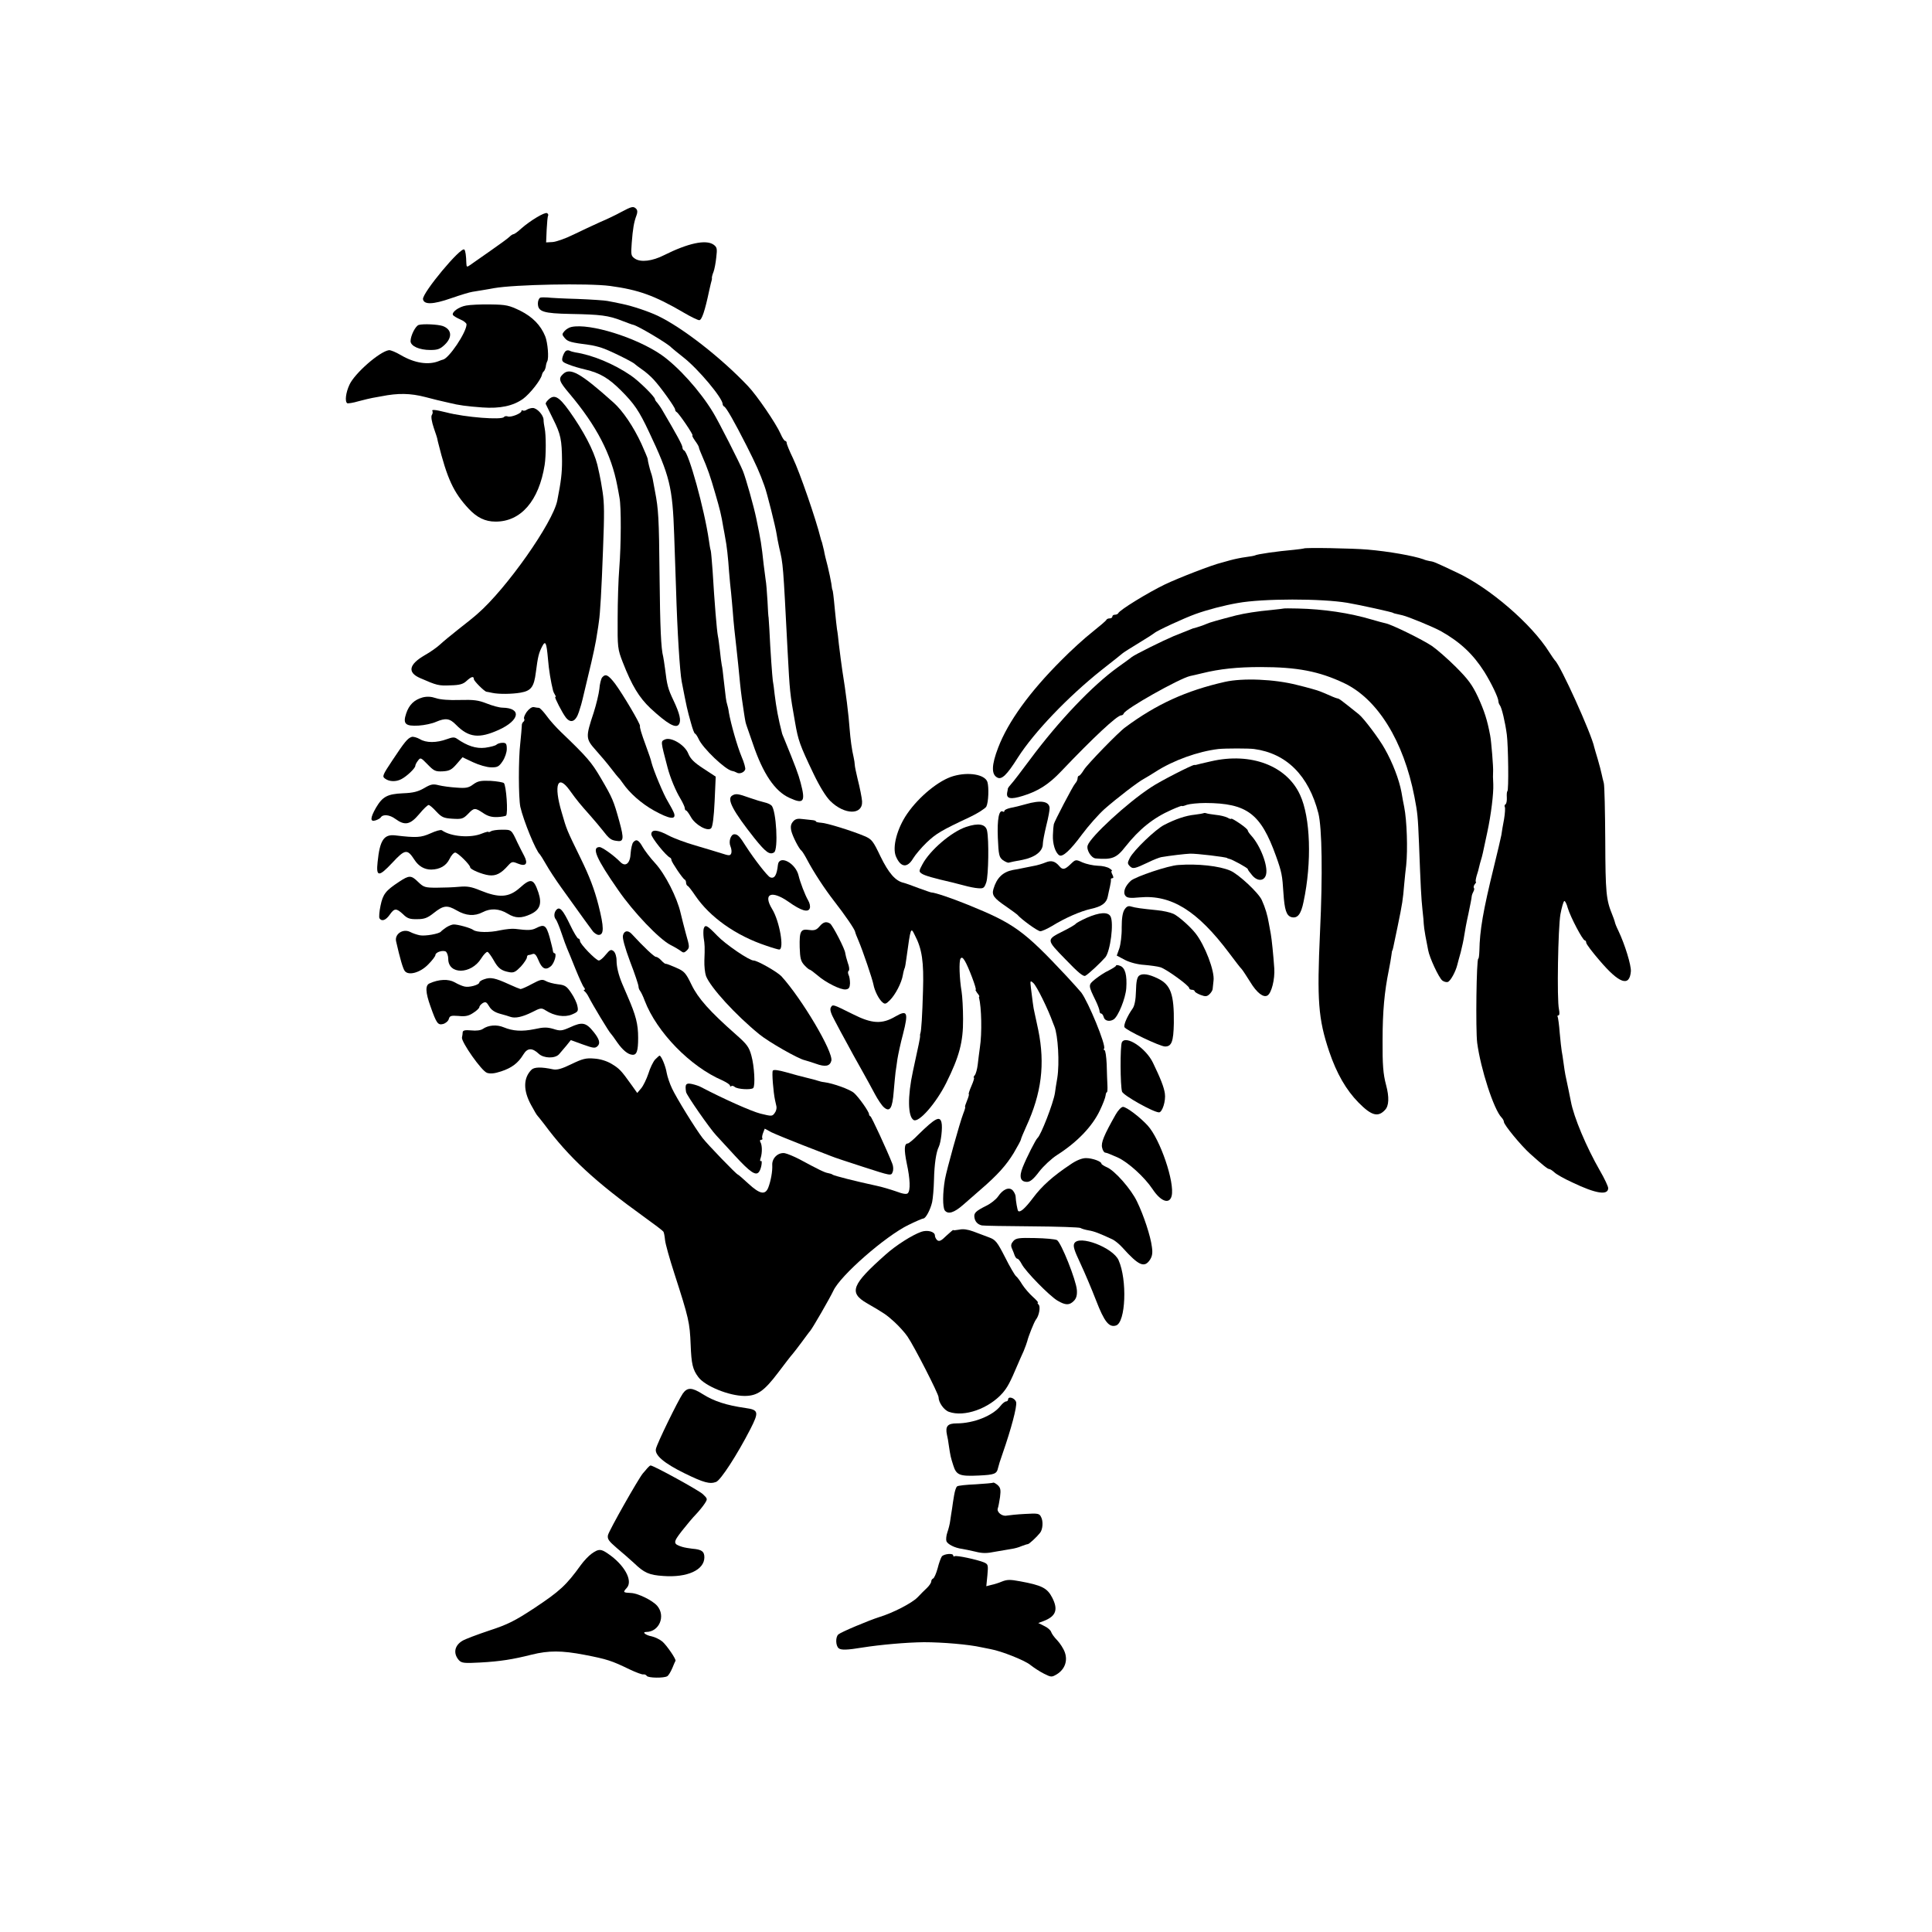 <?xml version="1.0" standalone="no"?>
<!DOCTYPE svg PUBLIC "-//W3C//DTD SVG 20010904//EN"
 "http://www.w3.org/TR/2001/REC-SVG-20010904/DTD/svg10.dtd">
<svg version="1.0" xmlns="http://www.w3.org/2000/svg"
 width="1056pt" height="1056pt" viewBox="0 0 1056 1056"
 preserveAspectRatio="xMidYMid meet">
<g transform="translate(0,1056) scale(0.1,-0.1)"
fill="#000000" stroke="none">
<path d="M3395 9401 c-27 -15 -79 -40 -115 -55 -36 -16 -101 -47 -145 -68 -44
-22 -96 -40 -115 -41 l-35 -2 3 70 c2 38 5 73 8 76 2 4 0 11 -6 14 -12 7 -91
-40 -142 -85 -18 -17 -37 -30 -41 -30 -5 0 -15 -7 -23 -15 -8 -8 -56 -43 -105
-77 -50 -35 -99 -69 -110 -77 -17 -12 -19 -11 -20 10 -1 42 -5 69 -11 75 -18
18 -230 -237 -226 -271 5 -31 54 -30 154 5 49 17 101 33 116 35 16 3 43 7 61
10 17 3 43 7 57 10 113 20 516 28 635 12 155 -21 242 -52 401 -145 39 -23 78
-42 86 -42 14 0 31 51 54 160 9 41 11 47 14 58 1 4 2 10 1 14 0 4 3 18 9 32 5
13 12 49 15 79 6 49 4 56 -15 70 -42 29 -139 8 -271 -58 -63 -32 -126 -40
-158 -19 -22 15 -23 20 -18 87 6 77 12 113 26 150 6 16 6 28 -2 36 -15 15 -24
13 -82 -18z"/>
<path d="M2953 8933 c-7 -3 -13 -17 -13 -31 0 -46 29 -55 180 -58 162 -3 205
-8 279 -37 31 -12 58 -22 61 -22 24 -4 194 -105 210 -125 3 -3 32 -27 65 -53
81 -63 215 -223 215 -256 0 -5 4 -11 8 -13 11 -4 56 -83 122 -213 52 -103 72
-147 98 -220 14 -36 62 -229 67 -265 2 -14 8 -46 14 -73 22 -93 21 -84 46
-567 12 -223 12 -227 41 -390 17 -97 25 -121 100 -278 34 -71 68 -126 92 -150
78 -77 178 -78 174 -2 -1 18 -12 74 -25 125 -8 33 -15 67 -15 75 0 8 -3 26 -6
40 -10 41 -18 103 -22 155 -5 74 -21 204 -40 320 -6 41 -11 80 -19 145 -3 30
-7 66 -10 80 -2 14 -7 59 -11 100 -8 86 -12 115 -14 115 -1 0 -4 16 -6 35 -3
19 -12 62 -20 95 -9 33 -18 71 -20 85 -3 14 -8 34 -11 45 -4 11 -8 22 -8 25
-24 98 -113 357 -151 436 -19 39 -34 76 -34 83 0 6 -4 11 -8 11 -5 0 -16 17
-25 38 -25 57 -130 211 -179 262 -147 155 -357 319 -493 384 -51 24 -137 53
-195 65 -30 6 -66 14 -80 16 -14 3 -87 8 -163 11 -77 2 -151 6 -165 8 -15 1
-33 1 -39 -1z"/>
<path d="M2548 8890 c-41 -7 -81 -37 -72 -52 4 -6 22 -16 40 -24 19 -8 34 -20
34 -27 0 -43 -97 -188 -130 -193 -3 0 -12 -4 -20 -7 -58 -24 -134 -12 -209 32
-27 16 -56 28 -65 27 -51 -7 -188 -127 -216 -189 -20 -43 -26 -92 -12 -101 4
-2 32 2 62 11 30 8 64 16 75 18 11 2 34 6 50 9 90 18 158 17 239 -4 46 -12 90
-23 97 -24 8 -2 25 -6 39 -9 43 -11 92 -18 176 -24 98 -7 168 8 223 47 38 28
97 103 103 131 2 8 6 16 10 19 4 3 9 15 11 25 1 11 5 25 8 30 10 17 3 102 -11
137 -25 61 -69 106 -137 140 -60 29 -76 33 -162 34 -53 1 -113 -2 -133 -6z"/>
<path d="M2289 8784 c-18 -5 -45 -59 -45 -89 1 -27 48 -48 108 -48 40 0 54 5
79 29 43 41 38 84 -11 102 -27 9 -105 13 -131 6z"/>
<path d="M3124 8773 c-12 -2 -29 -12 -38 -22 -15 -17 -15 -20 1 -39 17 -20 34
-24 133 -37 17 -2 47 -9 68 -16 37 -11 173 -78 182 -89 3 -3 21 -17 40 -30 19
-13 48 -38 63 -55 39 -42 117 -152 117 -163 0 -6 4 -12 8 -14 11 -4 95 -128
87 -128 -4 0 3 -13 14 -29 12 -16 21 -32 21 -36 0 -4 7 -23 16 -43 33 -76 45
-111 74 -211 25 -86 32 -113 44 -186 3 -16 8 -41 10 -55 8 -38 16 -110 21
-186 3 -38 8 -89 11 -114 2 -25 7 -70 9 -100 4 -58 13 -141 20 -200 5 -43 15
-141 20 -195 5 -51 13 -108 22 -165 8 -51 8 -49 15 -70 3 -8 18 -51 33 -95 55
-163 120 -260 200 -296 78 -36 89 -22 61 83 -12 46 -28 89 -91 243 -5 11 -9
22 -10 25 -21 81 -32 142 -41 215 -3 28 -7 61 -10 75 -3 24 -13 155 -19 285
-2 33 -4 60 -4 60 -1 0 -4 41 -6 90 -3 50 -7 101 -10 115 -2 14 -7 52 -11 85
-12 111 -15 129 -40 250 -14 68 -57 220 -73 260 -17 43 -134 273 -163 320 -71
118 -192 252 -284 316 -138 95 -390 173 -490 152z"/>
<path d="M3093 8642 c-6 -4 -14 -19 -18 -33 -6 -23 -2 -28 32 -41 21 -9 63
-21 93 -28 80 -19 127 -47 195 -115 71 -71 98 -110 152 -225 114 -241 129
-301 138 -565 2 -66 7 -196 10 -290 7 -240 21 -456 31 -510 28 -144 30 -153
50 -224 9 -34 19 -61 23 -61 3 0 12 -13 19 -28 22 -51 147 -170 184 -176 7 -1
18 -5 25 -9 14 -9 40 0 46 17 3 6 -6 39 -20 71 -24 58 -58 178 -69 240 -2 17
-7 38 -10 47 -5 16 -7 31 -19 138 -3 30 -7 64 -10 75 -2 11 -7 46 -10 78 -4
32 -8 68 -11 80 -6 29 -19 188 -29 357 -4 52 -8 102 -10 110 -3 8 -7 33 -10
55 -25 173 -111 483 -136 493 -5 2 -9 10 -9 17 0 12 -31 69 -111 205 -7 13
-20 30 -26 38 -7 7 -13 16 -13 20 0 13 -88 100 -131 129 -93 64 -211 113 -305
127 -11 2 -25 6 -30 9 -6 3 -15 3 -21 -1z"/>
<path d="M3076 8514 c-25 -24 -20 -39 37 -106 148 -176 228 -330 261 -503 3
-16 9 -46 12 -65 10 -50 9 -257 -1 -385 -5 -60 -9 -184 -9 -275 -1 -159 0
-168 28 -240 50 -128 89 -192 151 -251 93 -86 140 -113 156 -88 13 20 5 57
-30 131 -30 63 -35 82 -46 173 -4 28 -8 57 -10 65 -12 45 -17 157 -20 445 -3
316 -6 362 -25 460 -5 28 -11 59 -13 70 -2 11 -7 27 -10 35 -5 15 -16 58 -17
72 0 4 -16 41 -34 82 -43 93 -102 181 -153 226 -182 163 -238 194 -277 154z"/>
<path d="M2996 8374 c-9 -8 -15 -19 -13 -22 2 -4 20 -42 41 -84 41 -82 47
-112 48 -228 0 -65 -5 -110 -26 -216 -24 -121 -278 -482 -436 -619 -19 -17
-66 -55 -105 -85 -38 -30 -83 -67 -100 -83 -16 -15 -54 -42 -83 -58 -88 -51
-97 -95 -24 -126 89 -39 100 -42 164 -39 51 1 70 7 88 24 26 24 40 28 40 10 0
-10 57 -67 69 -69 3 0 17 -3 31 -6 36 -8 109 -7 155 1 58 10 74 31 84 112 11
85 16 105 34 140 18 35 24 24 32 -66 5 -63 16 -127 28 -175 1 -5 6 -16 10 -22
5 -7 6 -13 2 -13 -6 0 39 -88 58 -112 27 -34 54 -22 71 30 9 27 18 58 20 69 3
11 16 68 30 126 27 110 44 190 51 242 3 17 7 44 9 61 6 38 14 168 22 389 8
200 7 254 -2 315 -4 25 -8 50 -9 55 -1 8 -15 76 -20 95 -20 79 -76 185 -153
293 -58 81 -83 94 -116 61z"/>
<path d="M2880 8321 c-8 -6 -18 -7 -22 -5 -4 3 -8 2 -8 -3 0 -13 -59 -36 -75
-29 -8 3 -17 1 -20 -3 -10 -18 -213 -2 -316 25 -65 16 -82 17 -75 6 2 -4 1
-14 -4 -21 -5 -8 0 -37 11 -70 11 -31 19 -57 19 -58 0 -2 0 -4 1 -5 0 -2 2
-10 4 -18 49 -197 84 -272 167 -361 45 -48 90 -70 146 -70 139 -1 238 114 269
310 8 51 8 163 0 201 -3 14 -6 34 -6 46 -1 26 -36 64 -59 64 -9 0 -24 -4 -32
-9z"/>
<path d="M7126 7562 c-2 -1 -25 -4 -52 -7 -92 -8 -204 -24 -215 -31 -4 -2 -27
-6 -50 -9 -24 -3 -62 -11 -84 -17 -22 -6 -44 -12 -50 -14 -48 -11 -234 -83
-309 -119 -91 -44 -248 -140 -254 -157 -2 -4 -10 -8 -18 -8 -8 0 -14 -4 -14
-10 0 -5 -6 -10 -14 -10 -8 0 -16 -3 -18 -7 -1 -5 -37 -35 -78 -68 -41 -32
-118 -102 -170 -155 -173 -173 -290 -335 -344 -476 -37 -96 -38 -147 -5 -164
24 -13 52 13 113 110 89 139 273 331 456 477 58 45 110 87 117 93 6 5 47 31
90 57 43 26 80 50 83 53 12 12 161 81 225 104 64 23 155 47 230 60 138 25 458
25 600 1 66 -11 250 -52 250 -55 0 -2 11 -4 50 -13 34 -8 169 -64 211 -87 106
-60 176 -126 237 -222 38 -61 77 -142 77 -161 0 -7 4 -17 8 -22 10 -12 29 -92
38 -160 8 -63 11 -306 3 -310 -3 -2 -4 -18 -3 -34 1 -17 -2 -34 -7 -37 -5 -3
-7 -9 -4 -15 3 -5 1 -35 -4 -66 -6 -32 -13 -71 -15 -88 -3 -16 -21 -93 -40
-170 -60 -244 -78 -350 -80 -462 -1 -24 -3 -43 -6 -43 -10 0 -15 -387 -6 -460
19 -143 91 -365 133 -408 7 -7 13 -18 13 -24 0 -16 93 -129 143 -174 68 -61
96 -84 105 -84 5 0 17 -8 28 -18 10 -10 54 -35 98 -55 129 -62 196 -72 196
-31 0 9 -20 52 -45 95 -74 129 -143 292 -159 379 -4 22 -18 88 -30 145 -2 11
-7 40 -10 65 -3 25 -8 54 -10 65 -2 11 -7 56 -11 100 -3 43 -9 83 -11 87 -3 4
-1 8 4 8 6 0 7 14 3 33 -12 53 -5 446 8 520 7 37 16 69 21 72 4 2 13 -15 19
-38 15 -50 82 -177 93 -177 4 0 8 -6 8 -13 0 -7 33 -51 73 -97 108 -127 164
-146 171 -59 2 33 -32 145 -68 221 -10 20 -19 42 -20 50 -2 7 -8 25 -14 39
-33 81 -37 118 -38 404 -1 160 -4 301 -8 315 -4 14 -9 36 -12 50 -3 14 -12 50
-21 80 -9 30 -18 60 -19 65 -15 74 -186 451 -215 475 -3 3 -17 23 -31 45 -96
154 -328 354 -508 437 -119 56 -123 58 -145 61 -11 2 -27 6 -35 10 -54 19
-188 43 -305 53 -79 7 -344 12 -349 6z"/>
<path d="M7017 7234 c-1 -1 -31 -4 -67 -8 -78 -7 -146 -18 -195 -30 -96 -25
-143 -38 -160 -46 -16 -7 -50 -19 -75 -25 -5 -2 -12 -5 -105 -42 -59 -25 -211
-100 -230 -115 -5 -5 -39 -29 -75 -55 -139 -100 -322 -292 -479 -503 -47 -63
-93 -124 -103 -134 -10 -11 -18 -22 -19 -25 0 -3 -2 -14 -4 -23 -6 -34 19 -39
86 -18 82 25 141 62 209 134 176 185 306 306 328 306 6 0 12 4 14 10 8 25 303
191 363 205 11 2 40 9 65 15 97 24 194 34 320 34 200 0 320 -23 457 -88 183
-87 325 -317 384 -621 17 -88 19 -107 25 -255 9 -237 12 -297 19 -363 4 -34 7
-69 7 -77 0 -8 4 -37 9 -65 5 -27 12 -63 15 -78 7 -41 58 -150 77 -166 9 -7
23 -11 31 -8 15 6 42 56 51 92 3 11 11 43 19 70 7 28 16 68 19 90 3 22 13 76
23 120 9 44 18 87 18 95 1 9 6 21 10 28 4 7 5 16 2 19 -3 3 -1 12 5 20 6 7 9
13 6 13 -3 0 -1 15 4 33 6 17 12 40 14 50 2 10 7 27 10 37 7 23 9 31 34 150
21 97 35 213 33 263 -2 33 -2 53 -1 70 2 19 -10 169 -16 197 -16 86 -32 134
-66 209 -32 68 -54 98 -121 165 -46 46 -105 97 -131 115 -52 35 -221 118 -253
124 -10 2 -44 11 -74 20 -124 37 -267 58 -407 61 -41 1 -75 1 -76 0z"/>
<path d="M3291 6857 c-6 -8 -13 -36 -15 -63 -3 -27 -17 -85 -31 -129 -45 -135
-44 -143 12 -206 27 -30 64 -74 83 -99 19 -25 37 -47 40 -50 4 -3 14 -16 23
-29 38 -56 103 -113 171 -151 85 -47 121 -52 111 -17 -4 12 -20 42 -35 67 -22
35 -77 166 -89 212 -3 15 -13 44 -31 93 -25 68 -34 99 -32 107 3 11 -94 174
-136 231 -38 49 -52 56 -71 34z"/>
<path d="M6695 6833 c-212 -48 -374 -122 -544 -248 -39 -28 -209 -204 -226
-232 -11 -18 -23 -33 -27 -33 -4 0 -8 -6 -8 -14 0 -8 -6 -21 -13 -28 -12 -12
-116 -212 -117 -223 0 -3 -1 -6 -1 -7 -1 -2 -3 -25 -4 -53 -2 -47 13 -96 35
-110 18 -11 60 27 124 114 35 47 90 109 122 138 67 59 185 150 218 167 11 6
39 23 61 37 97 63 234 112 345 125 40 4 165 4 195 0 177 -24 298 -145 351
-351 20 -80 24 -336 9 -650 -17 -373 -10 -473 50 -652 41 -121 93 -211 161
-280 70 -71 106 -81 144 -40 22 22 24 70 6 137 -16 59 -20 113 -19 245 0 156
10 264 34 382 6 29 12 65 14 80 2 16 4 28 5 28 2 0 3 4 29 130 27 131 29 147
36 230 4 39 8 86 11 105 9 87 4 245 -11 320 -3 14 -10 50 -15 81 -13 69 -48
160 -91 236 -31 56 -115 167 -141 188 -7 6 -34 27 -60 48 -26 21 -50 39 -55
39 -4 0 -24 7 -43 16 -19 8 -44 19 -55 23 -11 5 -67 21 -125 35 -124 32 -297
39 -395 17z"/>
<path d="M2310 6748 c-46 -13 -74 -40 -90 -88 -19 -57 -4 -70 68 -66 32 2 74
11 94 20 54 23 76 20 111 -16 69 -70 126 -76 234 -27 114 52 125 119 20 121
-18 0 -57 11 -87 23 -46 18 -70 21 -147 19 -58 -2 -107 2 -130 10 -27 9 -49
10 -73 4z"/>
<path d="M2879 6669 c-11 -16 -18 -33 -14 -38 3 -5 1 -12 -4 -16 -5 -3 -10
-13 -9 -23 0 -9 -4 -51 -8 -92 -11 -90 -10 -301 0 -350 17 -75 85 -242 107
-260 3 -3 18 -27 34 -55 15 -27 53 -85 84 -128 124 -173 153 -213 169 -234 9
-13 25 -23 34 -23 30 0 30 41 -1 163 -22 86 -49 157 -97 255 -78 160 -76 155
-104 252 -45 151 -22 212 44 120 41 -57 57 -76 114 -140 23 -26 52 -61 64 -76
37 -48 47 -56 77 -60 40 -7 43 9 16 107 -31 112 -37 127 -101 236 -51 87 -74
114 -219 253 -26 25 -61 64 -78 88 -17 23 -35 42 -41 43 -6 0 -19 2 -28 4 -11
2 -26 -9 -39 -26z"/>
<path d="M2250 6532 c-22 -7 -39 -28 -104 -126 -56 -84 -58 -90 -41 -102 23
-17 59 -18 88 -3 30 15 77 60 77 73 0 6 7 19 15 29 13 18 16 16 52 -21 35 -36
43 -40 83 -38 37 2 49 9 76 40 l32 37 57 -27 c32 -15 76 -28 98 -28 35 -1 44
3 64 33 13 19 23 49 23 67 0 29 -4 34 -23 34 -13 0 -28 -5 -33 -10 -6 -6 -34
-13 -62 -17 -50 -6 -98 10 -154 49 -14 10 -25 9 -55 -2 -57 -21 -114 -21 -148
0 -16 9 -37 15 -45 12z"/>
<path d="M3634 6518 c-23 -11 -24 -6 15 -154 15 -57 45 -128 70 -169 13 -22
24 -46 24 -52 0 -7 3 -13 7 -13 4 0 15 -16 26 -35 23 -43 92 -82 111 -62 8 8
15 60 19 147 l6 135 -67 44 c-51 33 -71 53 -83 82 -18 47 -94 93 -128 77z"/>
<path d="M6620 6399 c-41 -9 -77 -18 -80 -19 -3 -1 -8 -2 -12 -1 -11 1 -188
-89 -238 -123 -130 -85 -330 -270 -345 -317 -8 -24 19 -68 43 -71 90 -8 115 2
163 64 77 97 153 158 253 202 31 14 56 23 56 21 0 -3 12 0 27 6 15 5 61 10
102 10 227 -1 302 -58 385 -289 32 -89 35 -107 41 -203 6 -92 16 -124 44 -132
33 -8 52 15 66 84 46 216 38 461 -19 584 -73 160 -269 234 -486 184z"/>
<path d="M5211 6318 c-78 -22 -187 -111 -252 -205 -56 -81 -83 -184 -62 -234
26 -61 62 -65 94 -11 12 20 46 60 74 87 52 49 78 65 238 140 42 20 82 46 88
56 12 23 15 105 6 135 -14 41 -103 56 -186 32z"/>
<path d="M2587 6273 c-25 -19 -40 -22 -91 -18 -34 2 -78 8 -98 13 -31 8 -43 6
-80 -16 -33 -19 -60 -26 -116 -28 -85 -4 -111 -18 -147 -79 -32 -56 -33 -79
-2 -69 12 4 25 11 28 16 12 19 49 15 80 -8 52 -38 81 -32 130 26 23 28 46 50
52 50 5 0 24 -16 42 -36 29 -31 40 -36 88 -39 50 -3 58 -1 84 25 34 36 39 36
84 6 25 -17 46 -23 77 -22 23 1 44 5 48 8 12 12 1 165 -12 178 -5 4 -38 10
-73 12 -54 2 -69 -1 -94 -19z"/>
<path d="M4001 6211 c-29 -19 5 -84 123 -233 62 -77 83 -92 107 -77 24 15 12
230 -14 256 -7 7 -23 14 -37 17 -14 3 -51 14 -82 25 -64 23 -77 25 -97 12z"/>
<path d="M5605 6164 c-27 -8 -65 -17 -82 -20 -18 -4 -33 -11 -33 -16 0 -5 -4
-7 -8 -4 -22 13 -32 -42 -28 -143 4 -94 7 -106 27 -122 13 -9 28 -16 33 -14 6
2 39 9 74 15 70 14 112 47 112 87 0 14 9 59 19 101 11 43 19 86 18 97 -4 36
-49 43 -132 19z"/>
<path d="M6578 6115 c-1 -1 -23 -5 -48 -8 -49 -5 -105 -24 -167 -56 -47 -24
-166 -138 -188 -181 -13 -26 -13 -30 0 -44 17 -17 26 -15 102 21 28 14 60 26
70 28 46 8 131 18 158 19 35 1 195 -18 203 -24 1 -2 5 -3 10 -4 17 -3 102 -50
102 -56 0 -4 11 -19 24 -34 29 -35 67 -33 76 4 12 46 -31 159 -82 214 -10 11
-18 23 -18 27 0 5 -20 22 -45 39 -25 17 -45 28 -45 25 0 -3 -10 -1 -21 6 -12
6 -40 13 -63 15 -22 3 -46 6 -53 9 -6 2 -13 2 -15 0z"/>
<path d="M4335 6070 c-12 -14 -15 -27 -10 -51 7 -30 42 -99 56 -109 4 -3 18
-25 31 -50 36 -68 95 -158 147 -225 60 -77 112 -153 115 -168 1 -7 10 -29 19
-50 23 -54 75 -207 81 -238 6 -34 30 -82 50 -98 13 -11 19 -9 40 12 30 30 64
95 71 138 3 18 8 35 10 38 2 4 6 27 9 51 24 174 24 174 46 129 40 -76 50 -146
45 -304 -4 -137 -9 -222 -15 -235 -1 -3 -2 -8 -1 -12 1 -8 -7 -47 -39 -193
-30 -138 -28 -249 4 -267 28 -16 122 91 178 203 71 143 93 223 92 349 0 58 -4
125 -8 150 -12 71 -15 165 -6 180 6 9 12 7 23 -11 19 -30 68 -159 60 -159 -3
0 1 -7 8 -17 8 -9 13 -18 12 -20 -2 -1 -3 -4 -2 -5 14 -54 17 -196 5 -273 -4
-27 -9 -70 -12 -95 -3 -24 -10 -50 -16 -57 -6 -7 -8 -13 -5 -13 4 0 -2 -20
-13 -45 -11 -25 -17 -45 -15 -45 3 0 -1 -16 -9 -35 -8 -19 -13 -35 -11 -35 3
0 -2 -17 -10 -37 -19 -49 -91 -308 -100 -359 -13 -76 -13 -152 -1 -170 18 -23
51 -13 101 31 22 19 65 57 95 83 93 80 140 133 181 200 21 36 39 69 39 73 0 4
13 36 29 71 84 182 104 342 66 528 -8 40 -15 68 -20 93 -3 12 -8 38 -10 57 -2
19 -7 55 -10 79 -5 42 -4 43 13 28 19 -17 82 -146 107 -217 1 -3 5 -12 8 -20
20 -48 29 -200 16 -282 -5 -29 -11 -66 -13 -83 -9 -56 -77 -231 -95 -245 -9
-7 -60 -107 -81 -160 -21 -53 -13 -80 24 -80 17 0 36 16 66 56 23 30 67 71 98
91 110 70 192 156 233 242 17 35 31 72 32 83 1 10 4 18 7 18 3 0 4 17 3 38 -1
20 -3 72 -4 115 -2 42 -7 77 -12 77 -4 0 -6 4 -2 9 11 18 -86 254 -125 306 -8
10 -44 50 -80 89 -234 250 -287 288 -538 390 -91 37 -183 68 -202 68 -3 0 -34
11 -70 24 -36 14 -73 27 -82 29 -44 10 -81 53 -125 143 -41 86 -48 95 -88 112
-66 28 -207 72 -237 73 -16 1 -28 4 -28 7 0 3 -8 6 -17 7 -10 1 -35 4 -55 6
-27 4 -41 1 -53 -13z"/>
<path d="M5280 6040 c-80 -27 -197 -127 -238 -204 -20 -37 -20 -40 -4 -51 16
-11 65 -25 170 -49 9 -2 37 -10 62 -16 25 -7 59 -14 77 -15 29 -2 33 1 44 33
12 37 15 232 4 282 -8 36 -47 43 -115 20z"/>
<path d="M2353 6005 c-52 -23 -76 -25 -193 -11 -62 7 -84 -27 -96 -145 -9 -83
6 -84 81 -4 69 74 81 76 120 16 23 -36 55 -54 92 -54 48 1 82 21 100 58 9 19
23 35 31 35 14 0 82 -67 82 -81 0 -11 64 -38 102 -43 39 -5 67 10 105 53 20
22 24 23 53 11 44 -18 58 -2 35 42 -10 18 -26 51 -37 73 -33 71 -32 70 -84 70
-27 0 -55 -4 -61 -9 -7 -4 -13 -6 -13 -3 0 3 -16 -1 -36 -9 -62 -26 -171 -17
-219 18 -6 4 -34 -4 -62 -17z"/>
<path d="M3560 6000 c0 -18 81 -119 103 -128 4 -2 7 -8 7 -13 0 -10 62 -103
73 -107 4 -2 7 -10 7 -17 0 -7 4 -15 8 -17 5 -1 23 -25 42 -53 80 -118 222
-219 388 -274 34 -12 66 -21 71 -21 29 0 2 156 -39 222 -51 84 -3 104 90 39
69 -49 107 -60 116 -36 4 10 0 29 -9 44 -16 27 -44 100 -52 135 -16 69 -106
116 -113 59 -6 -57 -19 -78 -43 -68 -15 7 -85 97 -131 168 -35 56 -46 67 -64
67 -20 0 -33 -40 -21 -67 5 -12 7 -29 4 -37 -6 -14 -11 -14 -54 0 -26 8 -91
28 -143 43 -52 15 -117 39 -145 54 -61 33 -95 35 -95 7z"/>
<path d="M3461 5956 c-6 -7 -12 -34 -14 -59 -2 -55 -27 -77 -55 -50 -37 38
-101 83 -115 83 -45 0 -18 -63 102 -235 84 -122 225 -269 286 -300 22 -11 47
-26 56 -33 14 -11 19 -10 32 2 17 17 17 19 -5 96 -8 30 -21 80 -28 110 -19 84
-84 212 -139 272 -27 29 -57 69 -68 88 -22 39 -35 46 -52 26z"/>
<path d="M5715 5846 c-17 -7 -46 -16 -65 -19 -19 -4 -46 -9 -60 -12 -14 -3
-38 -8 -53 -10 -56 -11 -89 -43 -107 -104 -10 -34 2 -50 71 -97 30 -21 56 -40
59 -43 22 -26 112 -91 126 -91 9 0 38 13 63 28 73 45 156 81 213 94 60 13 86
32 93 68 3 14 8 39 12 55 4 17 6 33 5 38 -1 4 3 7 8 7 7 0 7 6 0 20 -6 11 -7
20 -3 20 4 0 -1 6 -12 13 -11 8 -40 15 -65 15 -25 1 -62 9 -83 18 -37 17 -38
17 -65 -9 -32 -31 -44 -33 -62 -11 -23 27 -44 33 -75 20z"/>
<path d="M6440 5832 c-54 -3 -232 -63 -259 -86 -32 -29 -45 -64 -29 -83 9 -11
26 -13 77 -8 173 16 316 -73 490 -305 31 -41 61 -81 68 -87 6 -7 27 -39 47
-71 35 -58 72 -87 94 -73 22 13 41 89 37 148 -5 73 -14 161 -19 188 -2 11 -7
38 -11 60 -7 42 -19 83 -38 125 -17 39 -126 141 -172 161 -60 26 -179 39 -285
31z"/>
<path d="M2181 5740 c-73 -48 -88 -67 -101 -130 -7 -32 -9 -63 -6 -69 12 -19
34 -12 56 19 26 37 36 37 73 3 23 -23 37 -28 78 -27 39 0 56 7 89 33 54 43 74
45 126 15 51 -30 98 -33 142 -10 44 23 91 20 137 -8 42 -26 75 -26 125 -3 51
24 63 57 43 118 -26 77 -41 81 -102 26 -60 -53 -113 -56 -216 -14 -48 20 -71
24 -115 20 -30 -3 -86 -5 -123 -5 -63 0 -71 2 -101 31 -39 38 -49 38 -105 1z"/>
<path d="M6146 5588 c-10 -16 -15 -47 -15 -98 1 -41 -6 -93 -13 -114 l-14 -39
45 -24 c28 -14 70 -25 106 -27 33 -3 72 -8 88 -13 32 -10 157 -100 157 -114 0
-5 7 -9 15 -9 8 0 15 -4 15 -8 0 -4 14 -13 32 -20 26 -10 35 -9 48 3 9 8 17
21 18 28 1 6 3 28 5 47 7 52 -47 193 -98 258 -28 36 -93 94 -121 107 -17 8
-57 17 -90 20 -89 9 -117 13 -141 20 -16 5 -25 1 -37 -17z"/>
<path d="M3042 5588 c-14 -14 -16 -40 -4 -53 5 -6 19 -39 31 -75 12 -36 26
-74 31 -85 5 -11 25 -60 45 -110 20 -49 41 -96 47 -102 6 -7 7 -13 2 -13 -5 0
-4 -4 1 -8 6 -4 16 -18 23 -32 20 -40 112 -193 121 -200 3 -3 19 -24 35 -48
28 -40 57 -65 81 -67 25 -3 33 19 33 92 0 76 -12 122 -58 228 -12 28 -25 59
-30 70 -19 46 -30 90 -30 125 0 22 -7 43 -16 51 -14 11 -20 9 -43 -19 -14 -18
-31 -32 -38 -32 -15 0 -103 90 -103 107 0 7 -4 13 -9 13 -5 0 -25 33 -44 73
-40 83 -57 103 -75 85z"/>
<path d="M5939 5543 c-29 -13 -56 -28 -59 -32 -3 -5 -32 -22 -66 -39 -97 -49
-97 -46 10 -156 70 -73 98 -96 109 -89 18 10 85 73 109 101 27 34 47 187 28
223 -14 26 -60 23 -131 -8z"/>
<path d="M4479 5496 c-16 -19 -28 -23 -56 -19 -47 7 -54 -6 -52 -95 2 -60 6
-76 25 -97 13 -14 26 -25 30 -25 3 0 22 -14 41 -30 45 -40 129 -82 156 -78 17
2 22 10 23 33 0 17 -3 38 -8 47 -4 9 -4 19 1 22 5 3 3 23 -5 43 -7 21 -13 45
-14 53 0 20 -69 153 -83 162 -21 13 -37 9 -58 -16z"/>
<path d="M2439 5491 c-13 -9 -26 -19 -29 -23 -9 -12 -87 -26 -116 -20 -15 3
-39 11 -52 18 -39 20 -86 -11 -77 -51 21 -93 38 -152 48 -163 21 -26 85 -8
128 37 22 22 39 45 39 51 0 16 43 29 58 18 6 -6 12 -23 12 -39 0 -87 125 -86
180 2 13 21 29 38 35 36 5 -2 20 -22 33 -45 25 -45 42 -58 87 -66 23 -4 34 2
62 31 18 20 33 43 33 50 0 7 4 13 9 13 5 0 16 3 24 6 10 3 19 -7 30 -34 19
-47 39 -57 67 -34 20 16 36 72 20 72 -4 0 -7 6 -8 13 0 6 -9 40 -18 75 -19 66
-29 72 -74 49 -24 -12 -43 -13 -115 -4 -16 2 -53 -2 -82 -8 -56 -13 -127 -12
-146 2 -14 11 -86 31 -108 30 -8 0 -26 -7 -40 -16z"/>
<path d="M3846 5483 c-2 -10 -2 -31 0 -48 6 -36 7 -54 4 -125 -1 -30 3 -68 9
-85 25 -63 161 -212 291 -318 51 -42 214 -135 249 -142 9 -2 36 -11 60 -19 52
-19 77 -14 85 16 12 47 -161 339 -273 462 -23 24 -131 86 -152 86 -24 0 -153
88 -198 135 -57 59 -67 64 -75 38z"/>
<path d="M3405 5447 c-4 -14 11 -68 39 -143 26 -67 46 -128 46 -136 0 -8 4
-18 8 -23 5 -6 17 -30 26 -55 66 -172 249 -360 424 -435 23 -11 42 -23 42 -29
0 -5 3 -6 7 -3 3 4 12 2 19 -4 15 -13 90 -17 101 -6 12 13 6 120 -10 177 -13
48 -25 63 -84 115 -145 128 -207 198 -243 272 -32 66 -39 74 -85 94 -27 12
-53 22 -56 21 -4 -1 -15 8 -24 18 -10 11 -23 20 -30 20 -9 0 -64 51 -133 126
-20 21 -41 17 -47 -9z"/>
<path d="M6100 5282 c0 -4 -18 -15 -39 -26 -22 -10 -55 -32 -75 -48 -39 -32
-39 -32 4 -120 11 -23 20 -48 20 -55 0 -7 4 -13 9 -13 5 0 11 -9 14 -20 5 -20
32 -26 54 -12 25 16 65 115 69 170 5 72 -6 113 -34 123 -12 5 -22 5 -22 1z"/>
<path d="M6226 5227 c-11 -9 -16 -33 -17 -84 -1 -48 -8 -81 -18 -95 -29 -41
-50 -89 -45 -102 6 -16 195 -106 222 -106 36 0 46 27 48 127 2 159 -17 211
-88 245 -49 24 -84 29 -102 15z"/>
<path d="M2648 5208 c-16 -5 -28 -13 -28 -18 0 -13 -57 -29 -82 -22 -13 3 -36
13 -53 23 -34 19 -86 17 -137 -6 -24 -10 -23 -48 5 -126 33 -93 40 -103 69
-96 14 4 28 16 31 27 5 18 12 20 53 17 37 -4 56 0 81 17 18 11 33 26 33 31 0
6 8 15 18 22 16 9 21 7 36 -18 11 -19 30 -32 59 -40 23 -6 49 -14 57 -17 26
-9 64 -1 117 25 48 25 53 25 76 10 47 -30 103 -39 143 -22 33 14 36 18 30 46
-3 17 -18 49 -34 72 -24 36 -34 43 -72 47 -25 3 -55 11 -67 18 -19 11 -30 8
-75 -16 -29 -16 -57 -28 -63 -28 -5 1 -35 13 -65 27 -72 33 -99 39 -132 27z"/>
<path d="M4541 5053 c-6 -11 0 -32 22 -72 16 -31 45 -85 65 -121 19 -36 55
-101 80 -145 25 -44 58 -105 74 -135 16 -30 38 -63 50 -73 32 -27 46 -5 53 88
4 44 8 91 10 105 2 14 7 45 10 70 4 25 17 87 31 139 30 118 24 133 -42 95 -73
-43 -128 -40 -231 12 -113 56 -111 56 -122 37z"/>
<path d="M3116 4945 c-45 -20 -54 -21 -91 -9 -34 10 -54 10 -103 -1 -69 -14
-118 -11 -169 10 -38 16 -84 12 -114 -9 -12 -8 -36 -11 -64 -8 -33 3 -45 0
-46 -10 0 -7 -2 -20 -4 -29 -4 -24 107 -183 137 -193 18 -6 41 -4 77 8 58 19
93 45 122 93 22 36 48 37 84 3 27 -25 89 -27 111 -2 8 9 26 30 40 47 l24 30
66 -24 c59 -21 67 -22 81 -8 15 15 9 37 -21 75 -43 54 -63 58 -130 27z"/>
<path d="M6132 4863 c-10 -21 -9 -238 1 -270 8 -21 172 -113 202 -113 18 0 38
63 32 103 -5 35 -23 81 -65 168 -39 81 -149 153 -170 112z"/>
<path d="M3581 4769 c-11 -12 -28 -47 -37 -77 -10 -30 -28 -67 -39 -80 l-22
-26 -32 45 c-55 77 -65 88 -108 114 -27 16 -62 27 -95 29 -45 4 -64 -1 -124
-30 -53 -26 -79 -33 -100 -29 -65 14 -104 13 -119 -2 -45 -45 -46 -113 -2
-193 16 -30 32 -57 36 -60 3 -3 19 -23 36 -45 134 -181 278 -314 549 -509 53
-38 99 -73 102 -78 3 -4 7 -25 9 -46 2 -21 25 -103 51 -183 79 -245 84 -267
89 -389 4 -105 11 -136 42 -177 36 -49 168 -103 253 -103 69 0 107 27 182 126
37 49 73 96 80 103 7 8 30 38 50 65 21 28 41 56 46 61 15 18 107 178 127 220
38 83 284 298 411 360 39 19 76 35 81 35 13 0 39 49 48 90 4 19 9 73 10 120 2
88 12 153 26 181 12 24 22 107 15 134 -9 37 -34 24 -127 -67 -26 -27 -52 -48
-57 -48 -20 0 -21 -34 -6 -108 19 -87 21 -149 6 -164 -7 -7 -27 -4 -64 10 -29
10 -78 25 -108 31 -107 23 -235 55 -240 61 -3 3 -14 6 -24 8 -19 3 -53 20
-157 76 -29 15 -65 30 -80 33 -36 5 -70 -27 -68 -65 2 -34 -8 -88 -22 -124
-17 -41 -46 -35 -108 22 -30 28 -56 50 -58 50 -7 0 -167 166 -193 200 -40 52
-144 221 -167 271 -12 25 -25 63 -29 85 -6 38 -30 94 -39 94 -2 0 -13 -10 -24
-21z"/>
<path d="M4224 4708 c-6 -9 3 -118 12 -160 2 -10 6 -26 8 -36 2 -10 -2 -26
-10 -36 -13 -18 -16 -18 -77 -3 -51 13 -203 81 -327 146 -9 5 -30 12 -48 16
-33 7 -39 -1 -32 -44 2 -16 132 -203 165 -237 11 -12 57 -62 103 -112 82 -89
113 -110 130 -88 13 15 21 67 11 60 -5 -3 -6 5 -1 18 9 29 8 70 -2 86 -4 7 -2
12 4 12 6 0 9 3 7 8 -3 4 -1 17 4 30 l9 23 37 -20 c21 -10 99 -42 173 -71 74
-29 144 -56 155 -60 11 -5 89 -31 173 -58 152 -49 153 -50 161 -28 5 11 4 32
-2 46 -29 74 -113 255 -119 258 -5 2 -8 8 -8 12 0 14 -56 93 -82 116 -21 19
-114 53 -163 59 -11 1 -27 5 -35 8 -8 3 -35 10 -60 16 -25 6 -75 19 -112 30
-43 12 -70 16 -74 9z"/>
<path d="M6098 4468 c-64 -113 -81 -154 -74 -181 3 -15 11 -27 17 -27 6 0 36
-12 67 -26 58 -26 148 -108 192 -174 45 -68 92 -84 104 -37 18 74 -63 311
-131 385 -42 46 -116 102 -135 102 -9 0 -27 -19 -40 -42z"/>
<path d="M5849 4194 c-93 -62 -154 -116 -203 -182 -43 -57 -70 -81 -81 -71 -4
5 -13 54 -14 81 -1 9 -8 23 -16 32 -20 20 -53 6 -80 -34 -11 -16 -40 -39 -65
-51 -56 -28 -68 -39 -64 -63 3 -23 18 -39 41 -44 10 -2 133 -4 273 -5 140 -1
260 -5 266 -9 6 -4 26 -10 44 -13 31 -5 61 -17 130 -49 13 -6 38 -26 55 -45
89 -99 120 -113 151 -66 12 19 15 37 10 70 -7 58 -45 173 -81 247 -32 68 -122
170 -165 188 -16 7 -30 16 -30 20 0 12 -50 30 -84 30 -22 0 -53 -12 -87 -36z"/>
<path d="M5243 3839 c-18 -3 -33 -5 -33 -2 0 2 -16 -12 -37 -31 -28 -28 -39
-33 -50 -25 -7 6 -13 18 -13 26 0 21 -41 32 -75 20 -50 -18 -137 -73 -194
-124 -186 -165 -203 -208 -103 -266 95 -55 107 -63 150 -102 24 -22 57 -58 72
-80 36 -52 170 -314 170 -332 0 -29 30 -71 57 -80 84 -30 218 18 293 103 27
32 40 55 84 159 7 17 21 48 31 70 9 22 18 47 20 55 5 23 37 104 47 117 18 22
26 71 15 82 -6 6 -8 11 -4 11 4 0 -8 14 -27 31 -19 17 -45 47 -58 67 -12 20
-28 42 -35 47 -7 6 -34 52 -60 104 -43 84 -52 95 -88 108 -22 8 -60 23 -85 32
-30 11 -56 15 -77 10z"/>
<path d="M5539 3777 c-13 -15 -15 -25 -8 -41 5 -11 12 -29 15 -38 4 -10 10
-18 15 -18 5 0 15 -13 24 -30 20 -39 151 -173 195 -199 44 -26 65 -26 89 -2
14 14 19 31 17 60 -4 54 -86 260 -109 273 -10 5 -64 10 -119 11 -88 2 -104 0
-119 -16z"/>
<path d="M5872 3764 c-8 -15 0 -39 33 -109 23 -49 62 -141 86 -203 45 -117 71
-149 109 -137 53 17 62 249 14 357 -31 69 -216 140 -242 92z"/>
<path d="M3732 2943 c-27 -40 -142 -275 -147 -303 -7 -34 45 -78 157 -133 104
-51 138 -60 172 -47 25 9 115 148 187 288 48 94 46 106 -26 116 -105 15 -173
37 -236 77 -57 36 -82 37 -107 2z"/>
<path d="M5510 2910 c0 -5 -5 -10 -11 -10 -6 0 -20 -11 -30 -24 -42 -54 -147
-96 -240 -96 -50 0 -63 -16 -53 -63 3 -12 8 -38 10 -57 9 -59 10 -64 24 -108
17 -55 34 -62 140 -57 86 4 98 9 105 41 2 10 13 46 25 79 46 132 80 258 74
281 -6 23 -44 35 -44 14z"/>
<path d="M3538 2535 c-7 -9 -18 -21 -24 -28 -24 -28 -186 -314 -191 -338 -4
-21 4 -32 48 -70 29 -24 71 -61 94 -82 56 -54 83 -66 160 -71 132 -10 225 33
225 102 0 32 -15 43 -66 47 -17 2 -42 6 -55 10 -51 16 -51 24 -2 87 26 33 61
75 78 92 17 18 38 44 47 58 16 25 16 26 -10 51 -22 21 -270 157 -286 157 -3 0
-11 -7 -18 -15z"/>
<path d="M5429 2456 c-2 -2 -45 -6 -96 -9 -50 -2 -96 -7 -101 -11 -6 -3 -13
-25 -17 -49 -4 -23 -9 -55 -11 -72 -3 -16 -7 -46 -10 -65 -2 -19 -10 -49 -16
-66 -6 -17 -8 -39 -5 -48 7 -17 46 -37 86 -42 13 -2 46 -9 72 -15 39 -10 62
-10 111 0 35 6 74 13 88 15 14 2 38 8 53 15 16 6 31 11 35 11 7 0 49 39 67 62
15 19 18 64 5 87 -9 19 -18 20 -88 16 -42 -2 -87 -7 -99 -9 -26 -6 -57 20 -49
40 3 8 8 35 12 61 5 40 3 51 -13 66 -11 9 -22 15 -24 13z"/>
<path d="M3234 2068 c-16 -11 -43 -40 -59 -62 -80 -111 -115 -143 -255 -236
-105 -69 -144 -89 -245 -122 -66 -22 -132 -47 -147 -56 -44 -26 -52 -69 -20
-106 15 -16 28 -18 117 -13 109 6 178 17 281 43 93 23 164 23 289 -1 124 -24
148 -32 245 -79 36 -17 70 -30 77 -28 6 1 14 -2 18 -8 7 -12 94 -13 112 -2 7
4 19 24 28 45 8 20 16 38 17 39 6 7 -48 85 -71 105 -14 12 -41 25 -59 29 -33
6 -55 24 -30 24 71 0 108 87 60 143 -26 30 -106 69 -144 70 -43 2 -44 4 -22
28 35 39 -13 126 -103 187 -39 27 -51 27 -89 0z"/>
<path d="M5148 2053 c-5 -7 -16 -36 -23 -65 -8 -29 -19 -54 -25 -56 -5 -2 -10
-9 -10 -16 0 -7 -10 -22 -22 -34 -13 -12 -36 -35 -53 -53 -30 -31 -134 -85
-210 -108 -54 -17 -207 -81 -222 -94 -17 -13 -16 -62 1 -76 13 -11 46 -10 131
4 94 15 239 28 335 29 99 0 245 -12 315 -28 17 -3 39 -8 50 -10 60 -11 185
-61 215 -85 20 -16 54 -38 76 -49 40 -20 42 -20 71 -3 43 27 60 73 43 120 -7
20 -26 49 -41 65 -16 16 -31 37 -34 47 -3 9 -20 24 -38 32 l-32 16 30 11 c67
26 80 62 46 128 -27 52 -56 67 -176 89 -54 10 -70 10 -100 -2 -16 -7 -42 -15
-57 -18 l-27 -7 6 60 c5 56 4 60 -18 70 -36 15 -151 40 -161 34 -4 -3 -8 -1
-8 4 0 14 -50 9 -62 -5z"/>
</g>
</svg>
